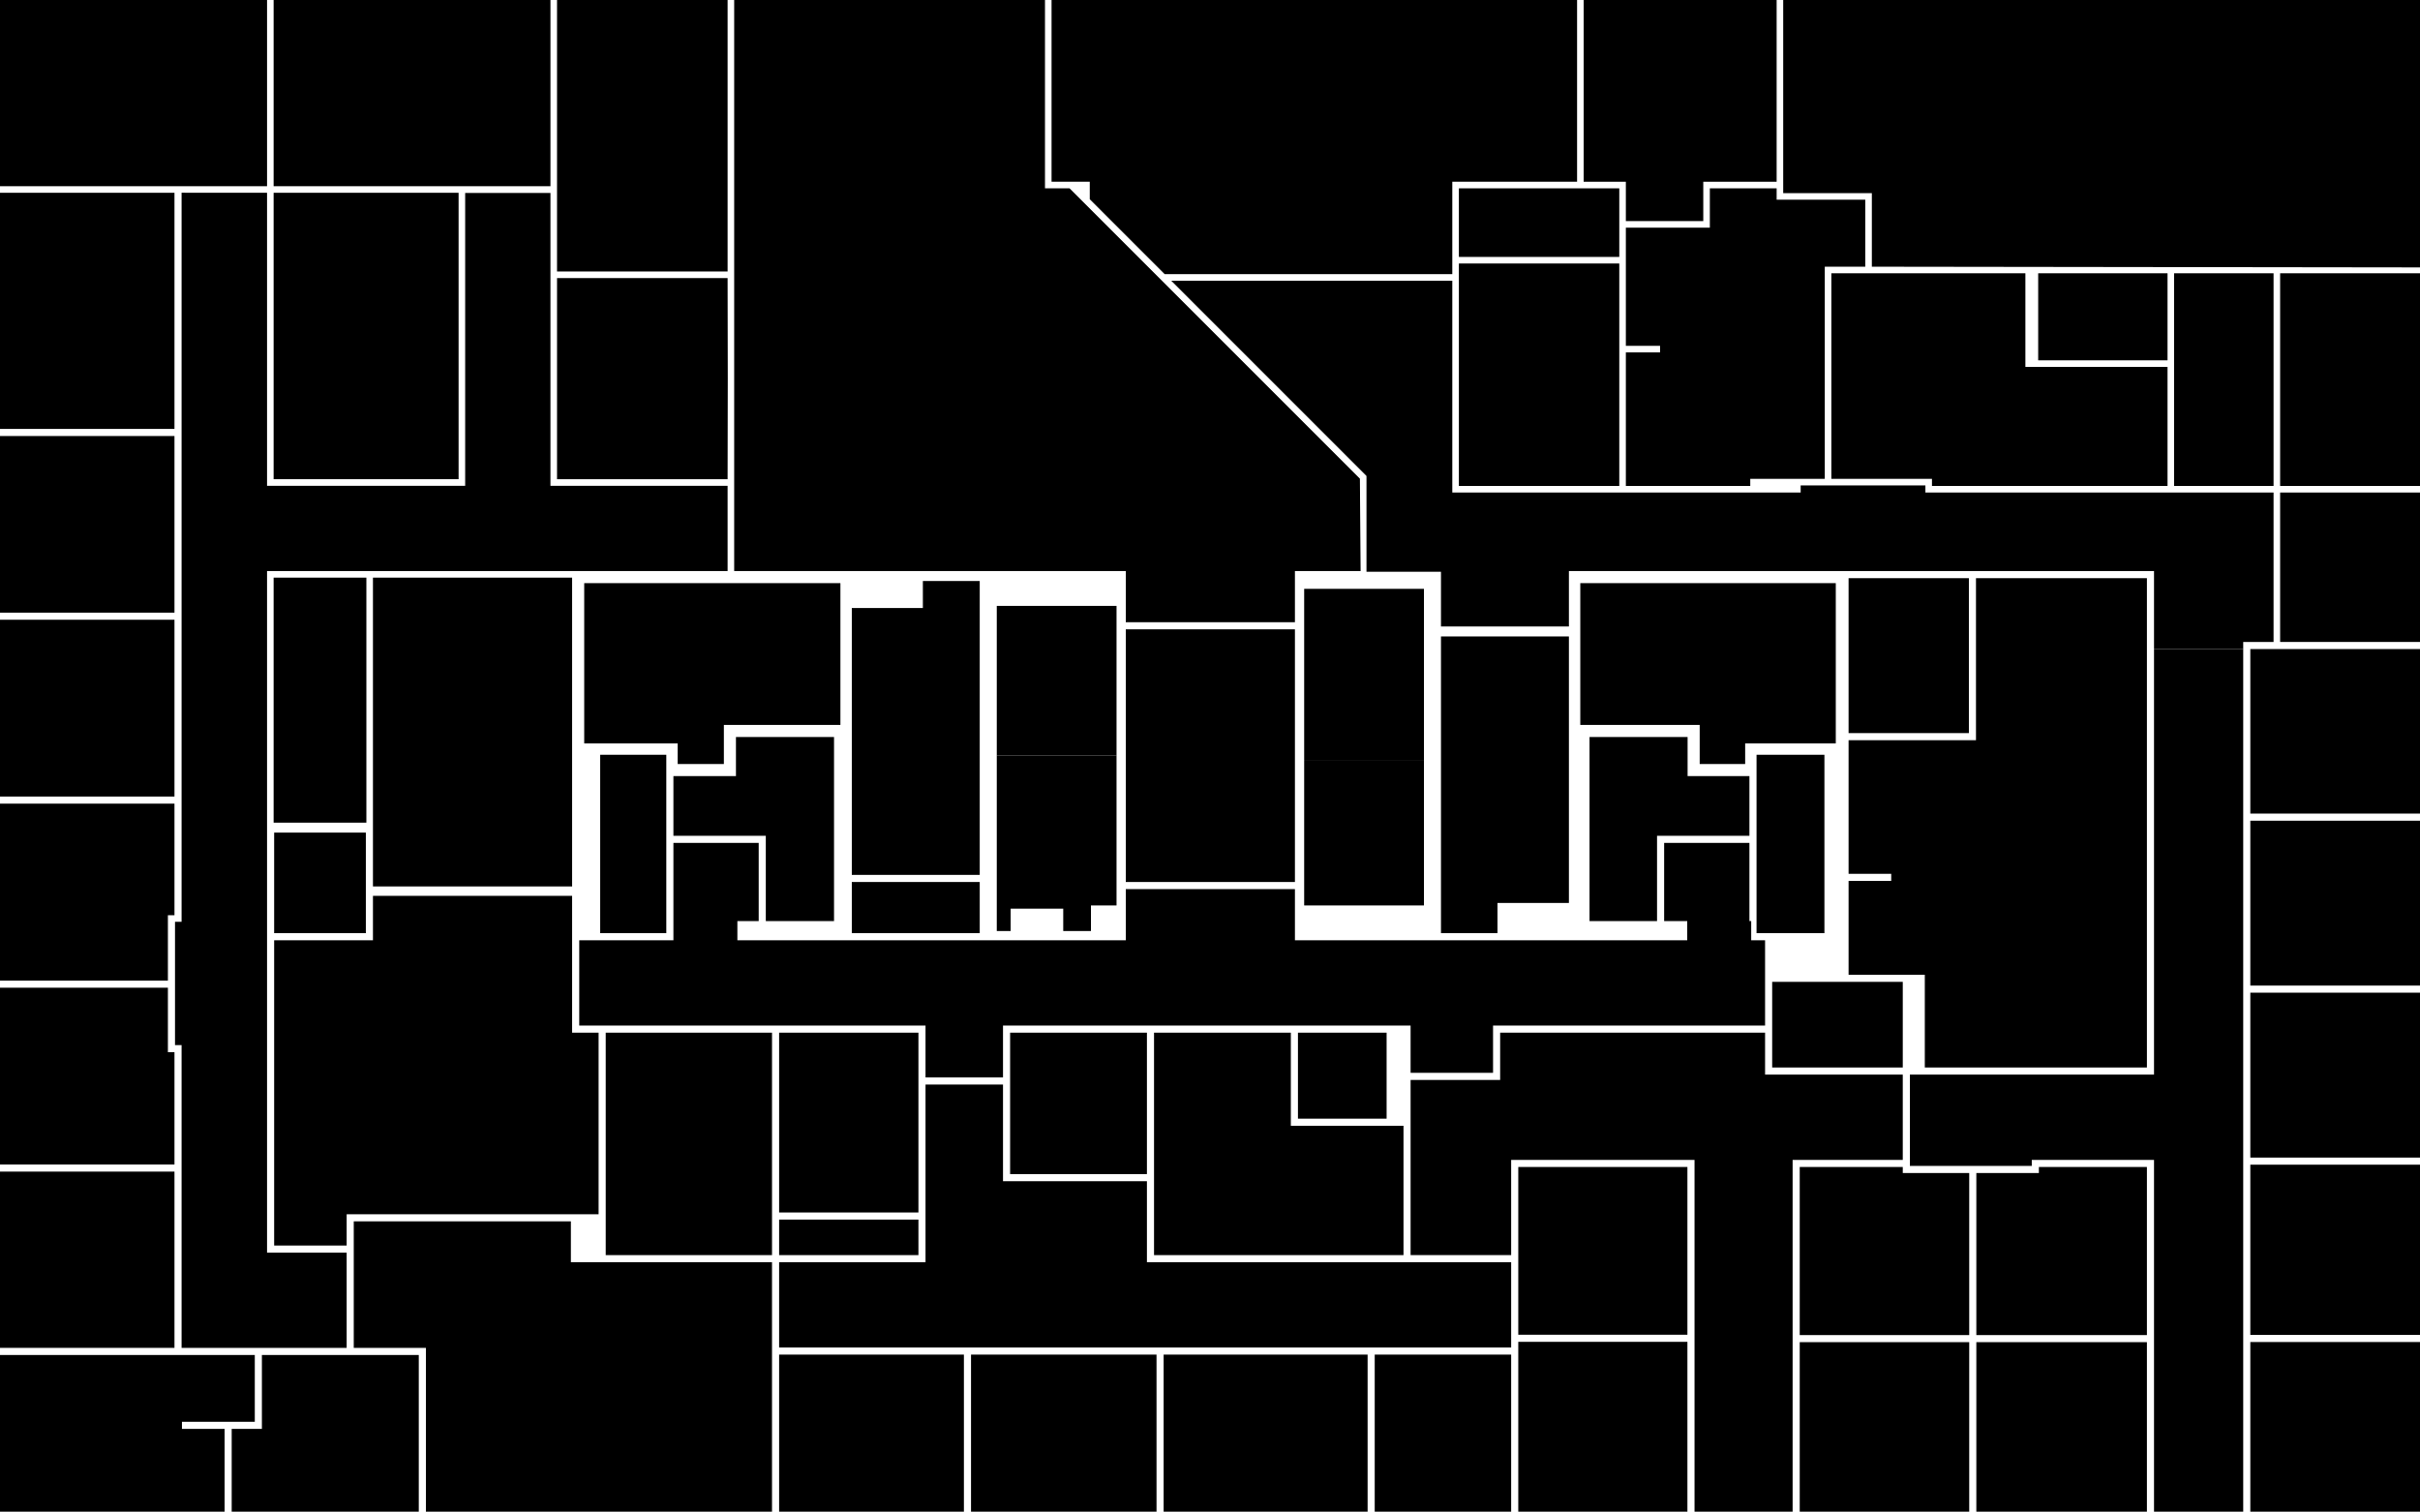 ﻿<svg version="1.1" id="Map" class="gen-by-synoptic-designer" xmlns="http://www.w3.org/2000/svg" xmlns:xlink="http://www.w3.org/1999/xlink" viewBox="33.75 -1097.25 1702.5 1063.5" xml:space="preserve"><image width="1702.5" height="1063.5" xlink:href=""/><polygon id="50227500762" title="762" points="33.75,-407.375,151.875,-407.375,151.875,-453.375,156.5,-453.375,156.5,-531.875,33.75,-531.875,33.75,-407.375" /><polygon id="50227500756" title="756" points="213,-144,33.75,-144,33.75,-33.75,191.75,-33.75,191.75,-92,161.75,-92,161.75,-97,213,-97,213,-144" /><polygon id="50227500742" title="742" points="581.875,-144.25,581.875,-33.75,711.875,-33.75,711.875,-144.25,581.875,-144.25" /><polygon id="50227500740" title="740" points="716.875,-144.25,716.875,-33.75,847.375,-33.75,847.375,-144.25,716.875,-144.25" /><polygon id="50227500738" title="738" points="852.375,-144.25,852.375,-33.75,995.875,-33.75,995.875,-144.25,852.375,-144.25" /><polygon id="50227500736" title="736" points="1000.875,-144.25,1000.875,-33.75,1096.875,-33.75,1096.875,-144.25,1000.875,-144.25" /><polygon id="50227500735" title="735" points="1096.875,-209.25,840.625,-209.25,840.625,-266.25,739.375,-266.25,739.375,-334.25,684.875,-334.25,684.875,-209.25,581.875,-209.25,581.875,-149.25,1096.875,-149.25,1096.875,-209.25" /><polygon id="50227500746" title="746" points="1372.375,-281.25,1372.375,-341.25,1275.5,-341.25,1275.5,-370.75,1089.125,-370.75,1089.125,-337.5,1026.125,-337.5,1026.125,-214.25,1096.875,-214.25,1096.875,-281.25,1225.875,-281.25,1225.875,-33.75,1294.875,-33.75,1294.875,-281.25,1372.375,-281.25" /><polygon id="50227500728" title="728" points="1616.875,-153.125,1616.875,-33.75,1736.25,-33.75,1736.25,-153.125,1616.875,-153.125" /><polygon id="50227500726" title="726" points="1616.875,-277.875,1616.875,-158.125,1736.25,-158.125,1736.25,-277.875,1616.875,-277.875" /><polygon id="50227500724" title="724" points="1616.875,-398.875,1616.875,-282.875,1736.25,-282.875,1736.25,-398.875,1616.875,-398.875" /><polygon id="50227500722" title="722" points="1616.875,-403.875,1736.25,-403.875,1736.25,-519.875,1616.875,-519.875,1616.875,-403.875" /><polygon id="50227500720" title="720" points="1616.875,-524.875,1736.25,-524.875,1736.25,-640.625,1616.875,-640.625,1616.875,-524.875" /><polygon id="50227500730" title="730" points="1424.125,-33.75,1544.125,-33.75,1544.125,-153,1424.125,-153,1424.125,-33.75" /><polygon id="50227500729" title="729" points="1544.125,-158,1544.125,-276.25,1468.125,-276.25,1468.125,-272,1424.125,-272,1424.125,-158,1544.125,-158" /><polygon id="50227500732" title="732" points="1299.875,-33.75,1419.125,-33.75,1419.125,-153,1299.875,-153,1299.875,-33.75" /><polygon id="50227500731" title="731" points="1299.875,-158,1419.125,-158,1419.125,-272,1372.375,-272,1372.375,-276.25,1299.875,-276.25,1299.875,-158" /><polygon id="50227500733" title="733" points="1101.875,-158.25,1220.875,-158.25,1220.875,-276.25,1101.875,-276.25,1101.875,-158.25" /><polygon id="50227500734" title="734" points="1101.875,-33.75,1220.875,-33.75,1220.875,-153.25,1101.875,-153.25,1101.875,-33.75" /><polygon id="50227500721" title="721" points="1544.125,-690.5,1423.875,-690.5,1423.875,-576.5,1334.25,-576.5,1334.25,-482.5,1364.25,-482.5,1364.25,-477.5,1334.25,-477.5,1334.25,-411.5,1387.875,-411.5,1387.875,-346.25,1544.125,-346.25,1544.125,-690.5" /><polygon id="50227500737" title="737" points="845.625,-214.25,1021.125,-214.25,1021.125,-305.25,941.875,-305.25,941.875,-370.75,845.625,-370.75,845.625,-214.25" /><polygon id="50227500750" title="750" points="226.625,-221,277.625,-221,277.625,-243,454.875,-243,454.875,-370.75,436.25,-370.75,436.25,-467,296.125,-467,296.125,-435.75,226.625,-435.75,226.625,-221" /><polygon id="50227500737A" title="737A" points="946.875,-310.25,1009.25,-310.25,1009.25,-370.75,946.875,-370.75,946.875,-310.25" /><polygon id="50227500727" title="727" points="1280.5,-346.25,1372.375,-346.25,1372.375,-406.5,1280.5,-406.5,1280.5,-346.25" /><polygon id="50227500745" title="745" points="441.25,-435.75,441.25,-375.75,684.875,-375.75,684.875,-339.25,739.375,-339.25,739.375,-375.75,1026.125,-375.75,1026.125,-342.5,1084.125,-342.5,1084.125,-375.75,1275.5,-375.75,1275.5,-435.75,1265.75,-435.75,1265.75,-449.25,1264.5,-449.25,1264.5,-504.25,1204.5,-504.25,1204.5,-449.25,1220.75,-449.25,1220.75,-435.75,944.75,-435.75,944.75,-471.75,825.75,-471.75,825.75,-435.75,552.5,-435.75,552.5,-449.25,567.5,-449.25,567.5,-504.25,507.5,-504.25,507.5,-435.75,441.25,-435.75" /><polygon id="50227500700" title="700" points="825.75,-654.5,825.75,-476.75,944.75,-476.75,944.75,-654.5,825.75,-654.5" /><polygon id="50227500790" title="790" points="819.25,-671,735,-671,735,-565.625,819.25,-565.625,819.25,-671" /><polygon id="50227500792" title="792" points="735,-565.625,735,-442.25,744.75,-442.25,744.75,-458,781.75,-458,781.75,-442.25,801.25,-442.25,801.25,-460.25,819.25,-460.25,819.25,-565.625,735,-565.625" /><polygon id="50227500791" title="791" points="951.25,-683,951.25,-562.625,1035.5,-562.625,1035.5,-683,951.25,-683" /><polygon id="50227500793" title="793" points="1035.5,-562.625,951.25,-562.625,951.25,-460.25,1035.5,-460.25,1035.5,-562.625" /><polygon id="50227500794" title="794" points="633,-669.5,633,-481.75,723,-481.75,723,-688.5,683,-688.5,683,-669.5,633,-669.5" /><polygon id="50227500784" title="784" points="633,-440.75,723,-440.75,723,-476.75,633,-476.75,633,-440.75" /><polygon id="50227500796" title="796" points="444.75,-687,444.75,-574.25,510.5,-574.25,510.5,-559.75,543,-559.75,543,-587.25,625,-587.25,625,-687,444.75,-687" /><polygon id="50227500798" title="798" points="456,-440.75,502.5,-440.75,502.5,-566.25,456,-566.25,456,-440.75" /><polygon id="50227500788" title="788" points="572.5,-509.25,572.5,-449.25,620.5,-449.25,620.5,-578.75,551.5,-578.75,551.5,-551.25,507.5,-551.25,507.5,-509.25,572.5,-509.25" /><polygon id="50227500795" title="795" points="1137.5,-462,1137.5,-649.5,1047.5,-649.5,1047.5,-440.75,1087.25,-440.75,1087.25,-462,1137.5,-462" /><polygon id="50227500797" title="797" points="1325.25,-687,1145.5,-687,1145.5,-587.25,1229.5,-587.25,1229.5,-559.75,1261.5,-559.75,1261.5,-574.25,1325.25,-574.25,1325.25,-687" /><polygon id="50227500787" title="787" points="1269.5,-440.75,1317.25,-440.75,1317.25,-566.25,1269.5,-566.25,1269.5,-440.75" /><polygon id="50227500789" title="789" points="1152,-449.25,1199.5,-449.25,1199.5,-509.25,1264.5,-509.25,1264.5,-551.25,1221,-551.25,1221,-578.75,1152,-578.75,1152,-449.25" /><polygon id="50227500754" title="754" points="218,-144,218,-92,196.75,-92,196.75,-33.75,328.375,-33.75,328.375,-144,218,-144" /><polygon id="50227500758" title="758" points="33.75,-149,156.5,-149,156.5,-273,33.75,-273,33.75,-149" /><polygon id="50227500760" title="760" points="151.875,-357,151.875,-402.375,33.75,-402.375,33.75,-278,156.5,-278,156.5,-357,151.875,-357" /><polygon id="50227500764" title="764" points="33.75,-661.25,33.75,-536.875,156.5,-536.875,156.5,-661.25,33.75,-661.25" /><polygon id="50227500766" title="766" points="33.75,-790.5,33.75,-666.25,156.5,-666.25,156.5,-790.5,33.75,-790.5" /><polygon id="50227500751A" title="751A" points="226.625,-511.5,226.625,-440.75,291.125,-440.75,291.125,-511.5,226.625,-511.5" /><polygon id="50227500743" title="743" points="459.875,-214.25,576.875,-214.25,576.875,-370.75,459.875,-370.75,459.875,-214.25" /><polygon id="50227500741" title="741" points="581.875,-244.25,679.875,-244.25,679.875,-370.75,581.875,-370.75,581.875,-244.25" /><polygon id="50227500739" title="739" points="744.375,-370.75,744.375,-271.25,840.625,-271.25,840.625,-370.75,744.375,-370.75" /><polygon id="50227500735A" title="735A" points="581.875,-214.25,679.875,-214.25,679.875,-239.25,581.875,-239.25,581.875,-214.25" /><polygon id="50227500717" title="717" points="1334.25,-690.5,1334.25,-581.5,1418.875,-581.5,1418.875,-690.5,1334.25,-690.5" /><polygon id="50227500725" title="725" points="1549.125,-640.625,1549.125,-341.25,1377.375,-341.25,1377.375,-277,1463.125,-277,1463.125,-281.25,1549.125,-281.25,1549.125,-33.75,1611.875,-33.75,1611.875,-640.625,1549.125,-640.625" /><polygon id="50227500701" title="701" points="825.75,-695.5,825.75,-659.5,944.75,-659.5,944.75,-695.5,990.96,-695.5,990.46,-760.49,786.188,-964.762,768.91,-964.762,768.91,-1097.25,550.25,-1097.25,550.25,-695.5,825.75,-695.5" /><polygon id="50227500702" title="702" points="1055.46,-904.387,1055.46,-969.387,1143.242,-969.387,1143.242,-1097.25,773.535,-1097.25,773.535,-969.387,800.41,-969.387,800.41,-957.081,853.104,-904.387,1055.46,-904.387" /><polygon id="50227500703" title="703" points="1055.46,-899.762,857.729,-899.762,995.085,-762.406,995.085,-695,1047.5,-695,1047.5,-656.5,1137.5,-656.5,1137.5,-695.5,1549.125,-695.5,1549.125,-640.625,1611.875,-640.625,1611.875,-645.625,1633.223,-645.625,1633.223,-750.75,1388.293,-750.75,1388.293,-755.75,1300.54,-755.75,1300.54,-750.75,1055.46,-750.75,1055.46,-899.762" /><polygon id="50227500705A" title="705A" points="1172.939,-964.762,1060.085,-964.762,1060.085,-916.498,1172.939,-916.498,1172.939,-964.762" /><polygon id="50227500705" title="705" points="1172.939,-911.873,1060.085,-911.873,1060.085,-755.375,1172.939,-755.375,1172.939,-911.873" /><polygon id="50227500709" title="709" points="1558.64,-904.994,1467.638,-904.994,1467.638,-843.744,1558.64,-843.744,1558.64,-904.994" /><polygon id="50227500716" title="716" points="1736.25,-904.994,1637.848,-904.994,1637.848,-755.375,1736.25,-755.375,1736.25,-904.994" /><polygon id="50227500718" title="718" points="1736.25,-750.75,1637.848,-750.75,1637.848,-645.625,1736.25,-645.625,1736.25,-750.75" /><polygon id="50227500707" title="707" points="1558.64,-839.119,1458.638,-839.119,1458.638,-904.994,1322.123,-904.994,1322.123,-760.375,1392.918,-760.375,1392.918,-755.375,1558.64,-755.375,1558.64,-839.119" /><polygon id="50227500715" title="715" points="1633.223,-904.994,1563.265,-904.994,1563.265,-755.375,1633.223,-755.375,1633.223,-904.994" /><polygon id="50227500708" title="708" points="1736.25,-909.119,1736.25,-1097.25,1288.265,-1097.25,1288.265,-961.387,1350.623,-961.387,1350.623,-909.619,1736.25,-909.119" /><polygon id="50227500706A" title="706A" points="1283.64,-1097.25,1147.867,-1097.25,1147.867,-969.387,1177.564,-969.387,1177.564,-941.708,1232.02,-941.708,1232.02,-969.387,1283.64,-969.387,1283.64,-1097.25" /><polygon id="50227500706" title="706" points="1317.498,-909.619,1345.998,-909.619,1345.998,-956.762,1283.64,-956.762,1283.64,-964.762,1236.645,-964.762,1236.645,-937.083,1177.564,-937.083,1177.564,-853.952,1201.629,-853.952,1201.629,-849.327,1177.564,-849.327,1177.564,-755.375,1265.091,-755.375,1265.091,-760.375,1317.498,-760.375,1317.498,-909.619" /><polygon id="50227500767" title="767" points="436.25,-690.875,296.125,-690.875,296.125,-473.625,436.25,-473.625,436.25,-690.875" /><polygon id="50227500765" title="765" points="291.5,-690.875,226.25,-690.875,226.25,-518.5,291.5,-518.5,291.5,-690.875" /><polygon id="50227500771" title="771" points="356.375,-961.625,226.25,-961.625,226.25,-760.125,356.375,-760.125,356.375,-961.625" /><polygon id="50227500768" title="768" points="156.5,-961.625,33.75,-961.625,33.75,-795.5,156.5,-795.5,156.5,-961.625" /><polygon id="50227500770" title="770" points="221.625,-1097.25,33.75,-1097.25,33.75,-966.25,221.625,-966.25,221.625,-1097.25" /><polygon id="50227500779" title="779" points="421,-1097.25,226.25,-1097.25,226.25,-966.25,421,-966.25,421,-1097.25" /><polygon id="50227500777" title="777" points="545.625,-1097.25,425.625,-1097.25,425.625,-906.25,545.625,-906.25,545.625,-1097.25" /><polygon id="50227500769" title="769" points="277.625,-149,277.625,-216,221.625,-216,221.625,-695.5,545.625,-695.5,545.625,-755.5,421,-755.5,421,-961.5,361,-961.5,361,-755.5,221.625,-755.5,221.625,-961.625,161.5,-961.665,161.5,-448.75,156.875,-448.75,156.875,-362,161.5,-362,161.5,-149,277.625,-149" /><polygon id="50227500752" title="752" points="576.875,-209.25,435.375,-209.25,435.375,-238,282.625,-238,282.625,-149,333.375,-149,333.375,-33.75,576.875,-33.75,576.875,-209.25" /><polygon id="50227500773" title="773" points="545.625,-901.625,488.125,-901.625,488.125,-901.625,483.313,-901.625,483.313,-901.625,425.625,-901.625,425.625,-760.125,545.625,-760.125,545.75,-830.625,545.625,-901.625" /></svg>
